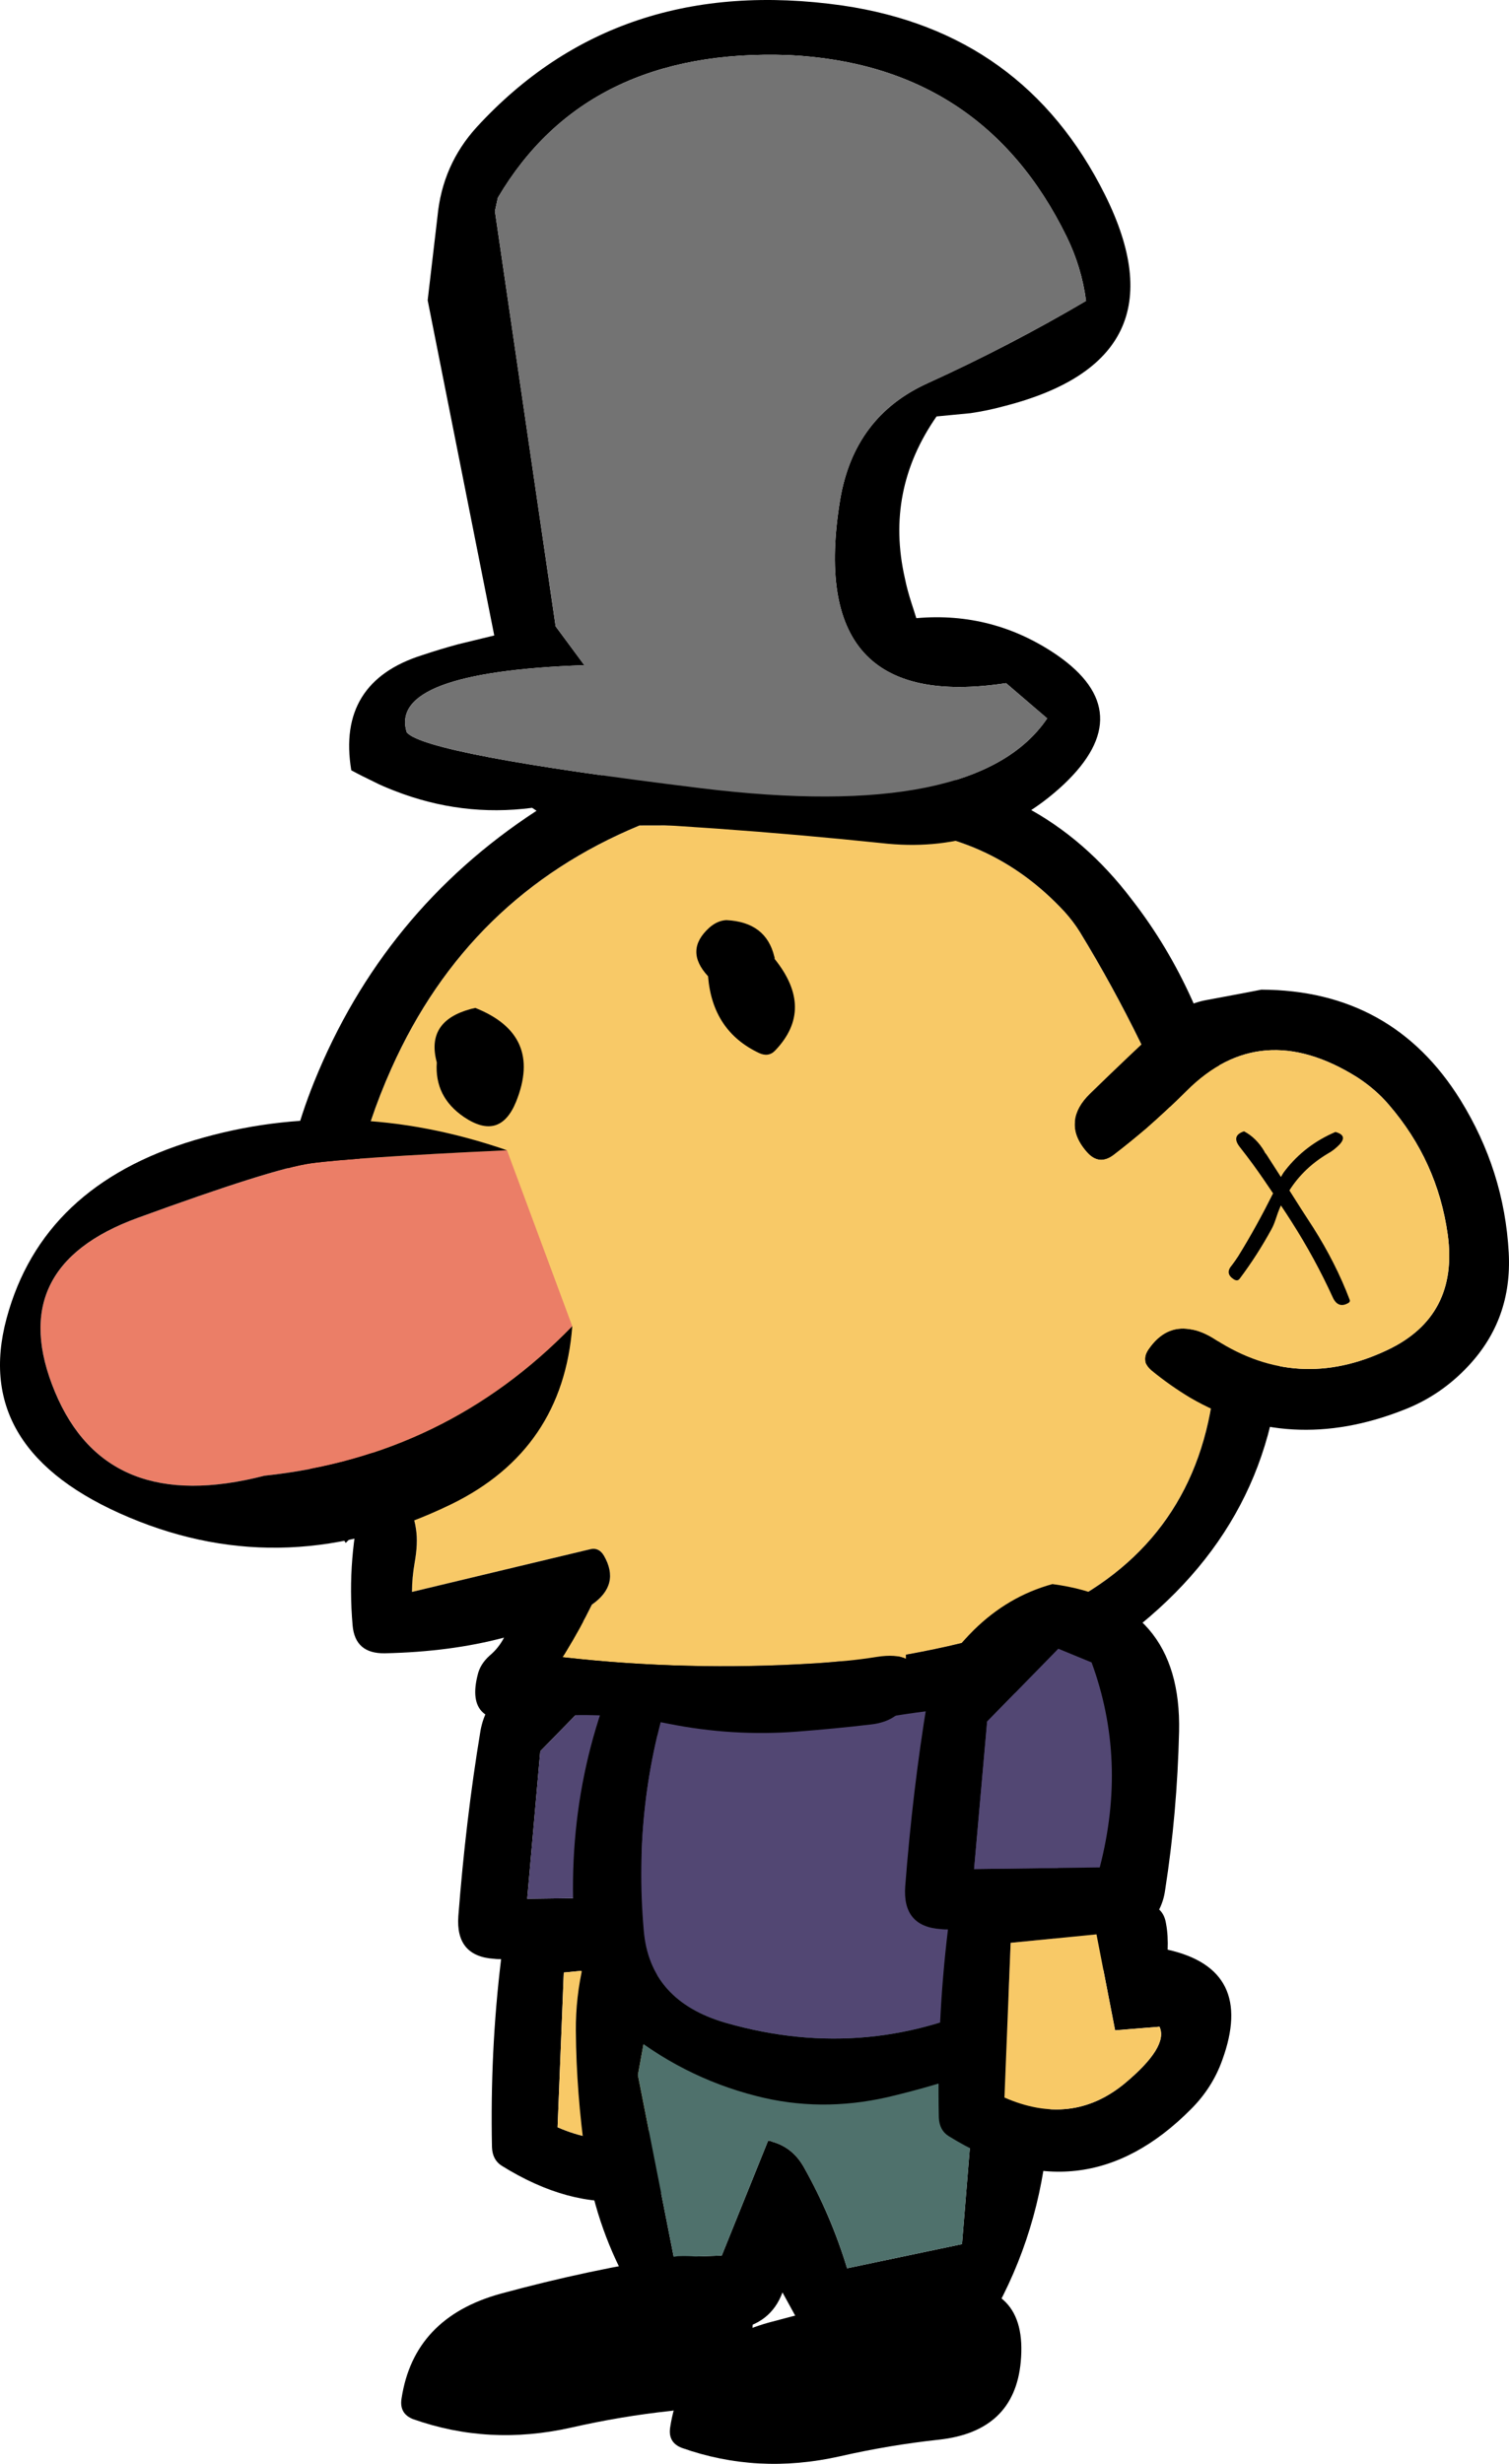 <?xml version="1.0" encoding="UTF-8" standalone="no"?><!-- Generator: Gravit.io --><svg xmlns="http://www.w3.org/2000/svg" xmlns:xlink="http://www.w3.org/1999/xlink" style="isolation:isolate" viewBox="0 0 308.072 502.99" width="308.072pt" height="502.99pt"><g><path d=" M 107.569 338.848 C 104.704 341.713 102.105 344.912 99.838 348.577 C 98.972 349.977 98.439 351.51 98.106 353.242 C 96.04 365.704 94.574 378.299 93.574 391.16 C 93.175 396.692 95.641 399.557 100.905 399.891 C 101.371 399.957 101.838 399.957 102.305 399.957 C 100.772 412.552 100.172 425.347 100.438 438.342 C 100.505 440.074 101.171 441.341 102.437 442.14 C 120.563 453.403 137.091 451.603 151.951 436.609 C 154.817 433.744 156.949 430.411 158.283 426.68 C 162.813 414.285 159.081 406.754 147.153 404.088 C 147.22 402.29 147.153 400.49 146.82 398.758 C 146.62 397.492 146.153 396.558 145.42 395.892 C 146.02 394.693 146.42 393.426 146.62 392.027 C 148.285 381.431 149.219 370.636 149.485 359.573 C 149.885 341.78 141.289 331.784 123.629 329.452 C 117.565 331.118 112.234 334.25 107.569 338.848 L 107.569 338.848 Z  M 124.829 342.646 L 131.626 345.445 C 136.491 358.706 137.091 372.635 133.292 387.295 L 107.635 387.629 L 110.301 357.508 L 124.829 342.646 Z  M 145.487 419.816 C 146.753 422.548 144.355 426.413 138.357 431.411 C 131.159 437.342 122.963 438.275 113.833 434.276 L 115.099 402.69 L 132.625 400.957 L 136.424 420.549 L 145.487 419.816" fill="rgb(0,0,0)"/><path d=" M 131.626 345.445 L 124.829 342.646 L 110.301 357.508 L 107.635 387.629 L 133.292 387.295 C 137.091 372.635 136.491 358.706 131.626 345.445 Z " fill="rgb(82,71,115)"/><path d=" M 138.357 431.411 C 144.355 426.413 146.753 422.548 145.487 419.816 L 136.424 420.549 L 132.625 400.957 L 115.099 402.69 L 113.833 434.276 C 122.963 438.275 131.159 437.342 138.357 431.411 Z " fill="rgb(248,201,103)"/><path d=" M 214.927 428.079 C 216.125 423.348 216.259 418.549 215.26 413.685 C 212.127 398.158 203.197 386.962 188.603 380.232 C 169.544 371.502 150.752 370.769 132.292 378.033 C 127.827 379.765 125.095 383.031 123.962 387.762 C 119.631 396.358 117.498 405.355 117.565 414.618 C 117.632 423.081 118.298 431.611 119.497 440.074 C 120.763 449.204 123.629 457.867 128.094 466.064 C 132.492 474.128 139.823 477.259 150.019 475.594 C 154.884 474.86 158.149 472.328 159.748 467.996 L 162.747 473.461 C 176.741 476.793 190.403 475.86 203.731 470.662 C 209.861 459.133 213.327 446.605 214.127 433.144 C 214.193 431.478 214.46 429.745 214.927 428.079 L 214.927 428.079 Z  M 157.616 437.209 C 157.349 437.075 157.083 437.009 156.816 437.009 L 147.353 460.466 L 137.557 460.799 L 130.226 423.614 L 133.692 404.555 L 139.023 387.895 C 150.485 385.03 162.347 385.296 174.609 388.695 C 179.273 390.028 183.605 392.027 187.537 394.693 C 192.735 398.091 197.067 402.29 200.532 407.421 L 196.4 458.134 L 172.943 463.065 C 170.744 455.868 167.812 449.004 164.147 442.473 C 162.613 439.741 160.481 438.008 157.616 437.209" fill="rgb(0,0,0)"/><path d=" M 156.816 437.009 C 157.083 437.009 157.349 437.075 157.616 437.209 C 160.481 438.008 162.613 439.741 164.147 442.473 C 167.812 449.004 170.744 455.868 172.943 463.065 L 196.4 458.134 L 200.532 407.421 C 197.067 402.29 192.735 398.091 187.537 394.693 C 183.605 392.027 179.273 390.028 174.609 388.695 C 162.347 385.296 150.485 385.03 139.023 387.895 L 133.692 404.555 L 130.226 423.614 L 137.557 460.799 L 147.353 460.466 L 156.816 437.009" fill="rgb(79,113,108)"/><path d=" M 192.468 313.925 C 186.604 314.258 180.807 315.19 175.009 316.79 C 169.211 318.389 163.347 319.456 157.483 319.989 C 146.953 320.989 138.157 324.853 131.159 331.517 C 130.16 332.384 129.427 333.384 128.96 334.45 C 119.431 353.442 115.565 374.034 117.432 396.092 C 118.031 403.222 121.163 409.154 126.828 413.818 C 134.957 420.549 144.155 425.28 154.351 427.879 C 163.08 430.145 172.009 430.211 181.14 428.146 C 191.336 425.747 201.331 422.481 210.995 418.35 C 215.26 416.55 218.657 413.685 221.124 409.82 C 227.588 399.891 230.587 388.628 230.12 376.1 C 229.653 363.505 228.255 351.044 225.921 338.781 C 225.121 334.717 223.323 331.052 220.591 327.853 C 212.993 319.056 203.597 314.39 192.468 313.925 Z  M 193.001 327.12 C 195.067 327.186 197.2 327.32 199.332 327.453 C 200.532 328.386 201.797 329.252 203.131 329.985 C 206.529 331.85 209.328 334.25 211.395 337.182 C 214.927 352.709 216.392 368.502 215.859 384.63 C 215.792 386.429 215.792 388.229 215.792 390.028 C 215.859 398.024 212.26 403.822 205.129 407.487 C 186.871 416.817 167.879 418.616 148.152 412.952 C 137.824 409.953 132.227 403.689 131.426 394.093 C 129.893 376.633 131.826 359.84 137.224 343.713 C 138.823 343.313 140.089 342.446 141.023 341.114 C 141.621 340.248 142.021 339.248 142.288 338.181 C 142.621 338.114 142.955 337.981 143.288 337.914 C 159.815 333.984 176.408 330.385 193.001 327.12 Z " fill="rgb(0,0,0)"/><path d=" M 199.332 327.453 C 197.2 327.32 195.067 327.186 193.001 327.12 C 176.408 330.385 159.815 333.984 143.288 337.914 C 142.955 337.981 142.621 338.114 142.288 338.181 C 142.021 339.248 141.621 340.248 141.023 341.114 C 140.089 342.446 138.823 343.313 137.224 343.713 C 131.826 359.84 129.893 376.633 131.426 394.093 C 132.227 403.689 137.824 409.953 148.152 412.952 C 167.879 418.616 186.871 416.817 205.131 407.487 C 212.26 403.822 215.859 398.024 215.792 390.028 C 215.792 388.229 215.792 386.429 215.859 384.63 C 216.392 368.502 214.927 352.709 211.395 337.182 C 209.328 334.25 206.529 331.85 203.131 329.985 C 201.797 329.252 200.532 328.386 199.332 327.453 Z " fill="rgb(82,71,115)"/><path d=" M 220.457 190.241 C 219.591 188.841 218.524 187.442 217.325 186.109 C 207.129 175.113 194.468 169.449 179.273 169.049 C 163.013 168.649 146.753 168.45 130.56 168.517 C 107.236 178.178 90.376 194.705 79.914 218.096 C 73.516 232.357 70.184 247.152 69.917 262.412 C 69.85 267.144 70.184 271.808 70.85 276.406 C 72.383 286.736 75.448 296.398 80.18 305.461 C 81.046 305.062 82.046 304.729 83.112 304.462 C 96.107 301.064 108.968 297.798 121.763 294.666 C 136.691 294.798 150.285 299.33 162.613 308.26 C 165.745 310.593 168.279 313.458 170.144 316.924 C 173.143 322.721 173.943 328.985 172.543 335.716 C 172.209 337.116 171.876 338.448 171.543 339.781 C 178.94 338.914 186.271 337.716 193.668 336.049 C 200.265 334.584 206.596 332.517 212.66 329.918 C 232.452 321.389 244.048 306.928 247.38 286.602 C 249.179 275.74 249.312 264.812 247.647 253.749 C 246.78 247.95 245.248 242.286 243.181 236.689 C 236.984 220.429 229.453 204.968 220.457 190.241" fill="rgb(248,201,103)"/><path d=" M 217.325 186.109 C 218.524 187.442 219.591 188.841 220.457 190.241 C 229.453 204.969 236.984 220.429 243.181 236.689 C 245.248 242.286 246.78 247.95 247.647 253.749 C 249.312 264.812 249.179 275.74 247.38 286.602 C 244.048 306.928 232.452 321.389 212.66 329.918 C 206.596 332.517 200.265 334.584 193.668 336.049 C 186.271 337.716 178.94 338.914 171.543 339.781 C 169.944 344.845 167.545 349.244 164.347 352.909 C 166.145 352.776 168.012 352.642 169.811 352.442 C 171.609 352.242 173.343 351.977 175.143 351.644 C 180.473 350.577 185.804 349.71 191.136 349.11 C 207.663 347.178 222.189 340.848 234.785 329.985 C 254.177 313.258 263.04 291.733 261.44 265.477 C 261.307 262.612 260.975 259.746 260.375 256.881 C 256.776 238.822 251.112 221.296 243.381 204.169 C 240.049 196.772 235.984 189.974 231.12 183.71 C 218.524 167.05 201.731 158.186 180.607 157.188 C 163.48 156.321 146.287 155.921 129.16 155.854 C 122.296 158.253 115.699 161.52 109.435 165.584 C 88.643 179.178 73.516 197.638 64.12 220.896 C 57.256 237.956 55.19 255.348 57.989 273.074 C 58.988 279.138 59.988 285.202 61.121 291.266 C 62.72 299.93 65.853 307.86 70.584 314.99 C 73.316 312.125 76.515 308.993 80.18 305.461 C 75.448 296.398 72.383 286.736 70.85 276.406 C 70.184 271.808 69.85 267.144 69.917 262.412 C 70.184 247.152 73.516 232.357 79.914 218.096 C 90.376 194.705 107.236 178.178 130.56 168.517 C 146.753 168.45 163.013 168.649 179.273 169.049 C 194.468 169.449 207.129 175.113 217.325 186.109" fill="rgb(0,0,0)"/><path d=" M 181.939 310.86 C 179.073 298.664 170.677 292.533 156.616 292.4 C 140.689 292.266 124.695 292.2 108.769 292.133 C 98.04 293.466 87.71 296.598 77.914 301.529 C 77.048 301.996 76.448 302.462 75.982 302.996 C 76.315 302.862 76.648 302.796 77.048 302.729 C 77.381 302.662 77.647 302.662 77.914 302.596 C 81.979 304.662 84.311 307.793 84.911 312.058 C 85.245 314.125 85.111 316.457 84.645 319.056 C 84.311 320.989 84.111 322.988 84.111 324.986 C 95.973 322.121 108.102 319.256 120.563 316.257 C 121.697 315.99 122.63 316.457 123.296 317.59 C 125.562 321.522 124.762 324.853 120.83 327.586 C 119.231 330.852 117.498 333.984 115.632 337.049 C 115.365 337.516 115.099 337.914 114.833 338.314 C 131.826 340.248 148.952 340.648 166.212 339.581 C 168.412 339.448 170.611 339.248 172.809 339.048 C 174.876 338.848 176.941 338.581 179.007 338.248 C 181.607 337.848 183.605 337.981 184.939 338.648 C 185.072 329.118 184.072 319.856 181.939 310.86 Z " fill="rgb(248,201,103)"/><path d=" M 179.007 338.248 C 176.941 338.581 174.876 338.848 172.809 339.048 C 170.611 339.248 168.412 339.448 166.212 339.581 C 148.952 340.648 131.826 340.248 114.833 338.314 C 115.099 337.914 115.365 337.516 115.632 337.049 C 117.498 333.984 119.231 330.852 120.83 327.586 C 124.762 324.853 125.562 321.522 123.296 317.59 C 122.63 316.457 121.697 315.99 120.563 316.257 C 108.102 319.256 95.973 322.122 84.111 324.986 C 84.111 322.988 84.311 320.989 84.645 319.056 C 85.111 316.457 85.245 314.125 84.911 312.058 C 84.311 307.794 81.979 304.662 77.914 302.596 C 77.647 302.662 77.381 302.662 77.048 302.729 C 76.648 302.796 76.315 302.862 75.982 302.996 C 74.982 303.396 74.382 304.129 74.116 305.196 C 71.917 313.658 71.183 322.521 71.983 331.784 C 72.317 335.716 74.516 337.582 78.581 337.516 C 87.577 337.316 95.641 336.249 102.904 334.317 C 102.171 335.716 101.238 336.916 99.972 337.981 C 98.706 339.114 97.84 340.448 97.506 341.98 C 95.707 349.11 98.906 352.109 107.103 350.977 C 116.965 349.577 126.761 349.91 136.557 351.91 C 145.221 353.642 153.951 354.176 162.68 353.509 C 167.745 353.109 172.809 352.642 177.807 352.044 C 182.005 351.577 184.739 349.51 186.004 345.778 C 187.337 342.046 187.004 339.648 184.939 338.648 C 183.605 337.981 181.607 337.848 179.007 338.248" fill="rgb(0,0,0)"/><path d=" M 103.504 234.824 C 81.979 235.822 68.651 236.756 63.453 237.489 C 58.188 238.222 46.393 241.953 28.134 248.617 C 9.808 255.281 4.144 267.144 11.208 284.137 C 18.271 301.13 32.532 306.794 53.991 301.264 C 78.647 298.665 99.572 288.534 116.832 270.742 L 103.504 234.824" fill="rgb(235,126,103)"/><path d=" M 63.453 237.489 C 68.651 236.756 81.979 235.822 103.504 234.824 C 81.712 227.293 60.455 226.56 39.73 232.757 C 19.005 238.954 6.209 251.084 1.345 269.142 C -3.52 287.202 4.81 300.73 26.402 309.793 C 47.926 318.856 69.85 317.924 92.175 307.061 C 107.303 299.664 115.565 287.536 116.832 270.742 C 99.572 288.534 78.647 298.665 53.991 301.264 C 32.532 306.794 18.271 301.13 11.208 284.137 C 4.144 267.144 9.808 255.281 28.134 248.617 C 46.393 241.953 58.188 238.222 63.453 237.489" fill="rgb(0,0,0)"/><path d=" M 96.173 205.968 C 89.976 207.633 87.644 211.233 89.176 216.897 C 88.843 221.629 90.709 225.293 94.707 228.026 C 99.639 231.357 103.171 230.292 105.37 224.893 C 109.035 215.764 106.236 209.433 97.04 205.768 C 96.707 205.834 96.44 205.901 96.173 205.968" fill="rgb(0,0,0)"/><path d=" M 158.083 195.305 C 156.949 190.574 153.684 188.108 148.285 187.842 C 147.02 187.909 145.887 188.441 144.821 189.374 C 141.356 192.506 141.289 195.772 144.555 199.304 C 145.155 206.768 148.619 211.965 154.951 214.965 C 156.216 215.564 157.349 215.43 158.283 214.432 C 163.68 208.766 163.613 202.569 158.149 195.772 C 158.149 195.572 158.149 195.438 158.083 195.305 Z " fill="rgb(0,0,0)"/><path d=" M 89.31 44.233 L 87.31 61.293 L 100.905 129.732 C 98.439 130.332 95.973 130.932 93.508 131.532 C 91.042 132.197 88.643 132.93 86.244 133.73 C 74.582 137.396 69.718 145.258 71.717 157.254 C 73.183 158.054 74.649 158.786 76.182 159.52 C 77.581 160.253 79.047 160.853 80.58 161.453 C 89.643 164.984 98.972 166.184 108.635 164.917 C 109.301 165.384 110.035 165.85 110.768 166.25 C 111.434 166.65 112.167 166.984 112.9 167.317 C 135.224 168.184 157.616 169.782 179.94 172.114 C 194.401 173.781 206.863 169.782 217.192 160.12 C 227.521 150.324 227.055 141.526 215.792 133.73 C 207.129 127.8 197.533 125.266 187.071 126.2 C 186.737 125.133 186.404 124.068 186.071 123.068 C 185.539 121.402 185.072 119.736 184.739 118.069 C 182.005 106.074 184.205 95.078 191.203 85.017 C 193.535 84.817 195.8 84.55 198.133 84.35 C 200.399 84.017 202.664 83.55 204.864 82.95 C 229.853 76.62 236.784 62.225 225.588 39.768 C 214.527 17.577 196.667 4.714 171.943 1.117 C 141.356 -3.215 116.499 5.048 97.306 25.973 C 92.642 31.105 89.976 37.169 89.31 44.233 L 89.31 44.233 Z  M 101.038 43.1 L 101.638 40.368 C 113.7 19.909 133.492 10.246 161.015 11.245 C 187.337 12.512 206.263 24.841 217.725 48.232 C 219.791 52.429 221.124 56.828 221.724 61.426 C 211.328 67.557 200.532 73.154 189.403 78.22 C 179.407 82.75 173.476 90.614 171.543 101.877 C 166.679 131.132 177.94 143.66 205.396 139.461 L 213.793 146.658 C 204.264 160.72 180.673 165.517 143.155 160.92 C 105.636 156.321 85.644 152.522 83.045 149.524 C 80.446 141.326 92.508 136.729 119.297 135.796 L 113.433 127.866 L 101.038 43.1" fill="rgb(0,0,0)"/><path d=" M 101.638 40.368 L 101.038 43.1 L 113.433 127.866 L 119.297 135.796 C 92.508 136.729 80.446 141.326 83.045 149.524 C 85.644 152.522 105.636 156.321 143.155 160.92 C 180.673 165.517 204.264 160.72 213.793 146.658 L 205.396 139.461 C 177.94 143.66 166.679 131.132 171.543 101.877 C 173.476 90.614 179.407 82.75 189.403 78.22 C 200.532 73.154 211.328 67.557 221.724 61.426 C 221.124 56.828 219.791 52.429 217.725 48.232 C 206.263 24.841 187.337 12.512 161.015 11.245 C 133.492 10.246 113.7 19.909 101.638 40.368" fill="rgb(115,115,115)"/><path d=" M 257.509 202.036 C 253.844 202.769 250.112 203.436 246.247 204.169 C 243.315 204.702 240.716 206.034 238.517 208.1 C 233.119 213.098 227.788 218.162 222.589 223.228 C 220.657 225.093 219.657 226.96 219.457 228.825 C 219.191 230.892 219.991 233.024 221.857 235.156 C 223.523 237.089 225.388 237.289 227.388 235.756 C 229.653 234.024 231.852 232.224 234.052 230.358 C 236.851 227.893 239.583 225.36 242.248 222.694 C 252.311 212.632 263.907 211.698 277.035 219.896 C 279.5 221.496 281.7 223.361 283.565 225.56 C 290.163 233.224 294.161 242.02 295.56 252.016 C 297.093 263.145 292.961 271.009 283.232 275.606 C 271.037 281.405 259.375 280.672 248.245 273.541 C 246.313 272.274 244.515 271.541 242.848 271.342 C 239.583 270.809 236.784 272.141 234.519 275.406 C 233.852 276.34 233.652 277.206 233.852 278.072 C 234.052 278.672 234.452 279.205 235.052 279.738 C 237.651 281.87 240.316 283.737 242.981 285.336 C 256.376 293.133 270.971 294 286.631 287.802 C 291.629 285.869 296.027 282.87 299.759 278.872 C 305.756 272.474 308.488 264.812 308.021 255.814 C 307.423 244.553 304.091 234.157 298.16 224.56 C 288.896 209.633 275.369 202.102 257.509 202.036" fill="rgb(0,0,0)"/><path d=" M 234.052 230.358 C 231.852 232.224 229.653 234.024 227.388 235.756 C 225.388 237.289 223.523 237.089 221.857 235.156 C 219.991 233.024 219.191 230.892 219.457 228.825 C 218.324 230.092 219.857 241.953 224.123 264.278 C 224.589 266.944 225.055 269.276 225.388 271.342 C 227.988 273.408 230.787 275.606 233.852 278.072 C 233.652 277.206 233.852 276.34 234.519 275.406 C 236.784 272.141 239.583 270.809 242.848 271.342 C 244.515 271.541 246.313 272.274 248.245 273.541 C 259.375 280.672 271.037 281.405 283.232 275.606 C 292.961 271.009 297.093 263.145 295.56 252.016 C 294.161 242.02 290.163 233.224 283.565 225.56 C 281.7 223.361 279.5 221.496 277.035 219.896 C 263.907 211.698 252.311 212.632 242.248 222.694 C 239.583 225.36 236.851 227.893 234.052 230.358 Z " fill="rgb(248,201,103)"/><path d=" M 271.104 235.489 C 271.969 235.022 272.703 234.424 273.436 233.69 C 274.636 232.424 274.369 231.557 272.636 231.09 C 268.572 232.824 265.105 235.422 262.373 238.954 C 262.04 239.354 261.773 239.821 261.507 240.288 C 260.508 238.756 259.508 237.156 258.508 235.622 C 258.309 235.422 258.176 235.222 258.109 235.022 C 257.043 233.224 255.643 231.824 253.977 230.958 C 252.177 231.557 251.912 232.624 253.111 234.157 C 254.044 235.356 254.976 236.556 255.843 237.756 C 257.243 239.688 258.575 241.62 259.908 243.62 C 257.709 248.017 255.376 252.282 252.777 256.481 C 252.377 257.081 251.979 257.681 251.512 258.281 C 250.512 259.413 250.645 260.346 251.845 261.145 C 252.377 261.478 252.777 261.478 253.111 261.012 C 255.509 257.814 257.643 254.481 259.575 250.95 C 259.908 250.35 260.175 249.684 260.375 249.084 C 260.708 248.084 261.041 247.085 261.507 246.085 C 262.24 247.152 262.907 248.217 263.64 249.35 C 266.839 254.349 269.637 259.48 272.103 264.877 C 272.836 266.477 273.969 266.81 275.369 265.944 C 275.568 265.744 275.635 265.61 275.568 265.41 C 273.636 260.28 271.104 255.348 268.105 250.617 C 266.439 248.084 264.84 245.552 263.24 243.02 C 265.172 239.954 267.839 237.422 271.104 235.489" fill="rgb(0,0,0)"/><path d=" M 198.799 332.784 C 195.933 335.649 193.335 338.848 191.069 342.513 C 190.203 343.913 189.669 345.445 189.336 347.178 C 187.271 359.64 185.804 372.235 184.805 385.096 C 184.405 390.628 186.871 393.493 192.135 393.826 C 192.601 393.893 193.068 393.893 193.535 393.893 C 192.003 406.488 191.403 419.283 191.669 432.278 C 191.736 434.01 192.401 435.276 193.668 436.076 C 211.793 447.338 228.321 445.539 243.181 430.545 C 246.047 427.679 248.179 424.347 249.512 420.616 C 254.044 408.22 250.312 400.69 238.384 398.024 C 238.451 396.225 238.384 394.426 238.051 392.693 C 237.851 391.427 237.384 390.494 236.651 389.828 C 237.251 388.628 237.651 387.362 237.851 385.962 C 239.516 375.367 240.449 364.572 240.716 353.509 C 241.116 335.716 232.519 325.72 214.86 323.388 C 208.796 325.053 203.464 328.186 198.799 332.784 L 198.799 332.784 Z  M 216.059 336.582 L 222.856 339.381 C 227.721 352.642 228.321 366.57 224.523 381.231 L 198.865 381.564 L 201.531 351.444 L 216.059 336.582 Z  M 236.717 413.752 C 237.984 416.484 235.584 420.349 229.587 425.347 C 222.389 431.278 214.193 432.211 205.064 428.212 L 206.329 396.625 L 223.856 394.893 L 227.655 414.485 L 236.717 413.752" fill="rgb(0,0,0)"/><path d=" M 222.856 339.381 L 216.059 336.582 L 201.531 351.444 L 198.865 381.564 L 224.523 381.231 C 228.321 366.57 227.721 352.642 222.856 339.381 Z " fill="rgb(82,71,115)"/><path d=" M 229.587 425.347 C 235.584 420.349 237.984 416.484 236.717 413.752 L 227.655 414.485 L 223.856 394.893 L 206.329 396.625 L 205.064 428.212 C 214.193 432.211 222.389 431.278 229.587 425.347 Z " fill="rgb(248,201,103)"/><path d=" M 153.551 476.26 C 154.551 465.331 149.485 460.133 138.357 460.599 C 126.228 462.399 114.166 464.998 102.171 468.263 C 90.376 471.529 83.645 478.659 81.979 489.655 C 81.646 491.72 82.446 493.12 84.311 493.853 C 94.641 497.518 105.37 498.118 116.632 495.585 C 123.362 494.053 130.093 492.92 136.891 492.187 C 147.087 491.054 152.684 485.79 153.551 476.26 Z " fill="rgb(0,0,0)"/><path d=" M 208.396 482.124 C 209.395 471.195 204.331 465.997 193.201 466.464 C 181.073 468.263 169.011 470.862 157.016 474.128 C 145.221 477.393 138.491 484.523 136.824 495.519 C 136.491 497.585 137.291 498.984 139.156 499.717 C 149.485 503.382 160.215 503.982 171.476 501.45 C 178.207 499.917 184.939 498.784 191.736 498.051 C 201.931 496.918 207.529 491.654 208.396 482.124" fill="rgb(0,0,0)"/></g></svg>
